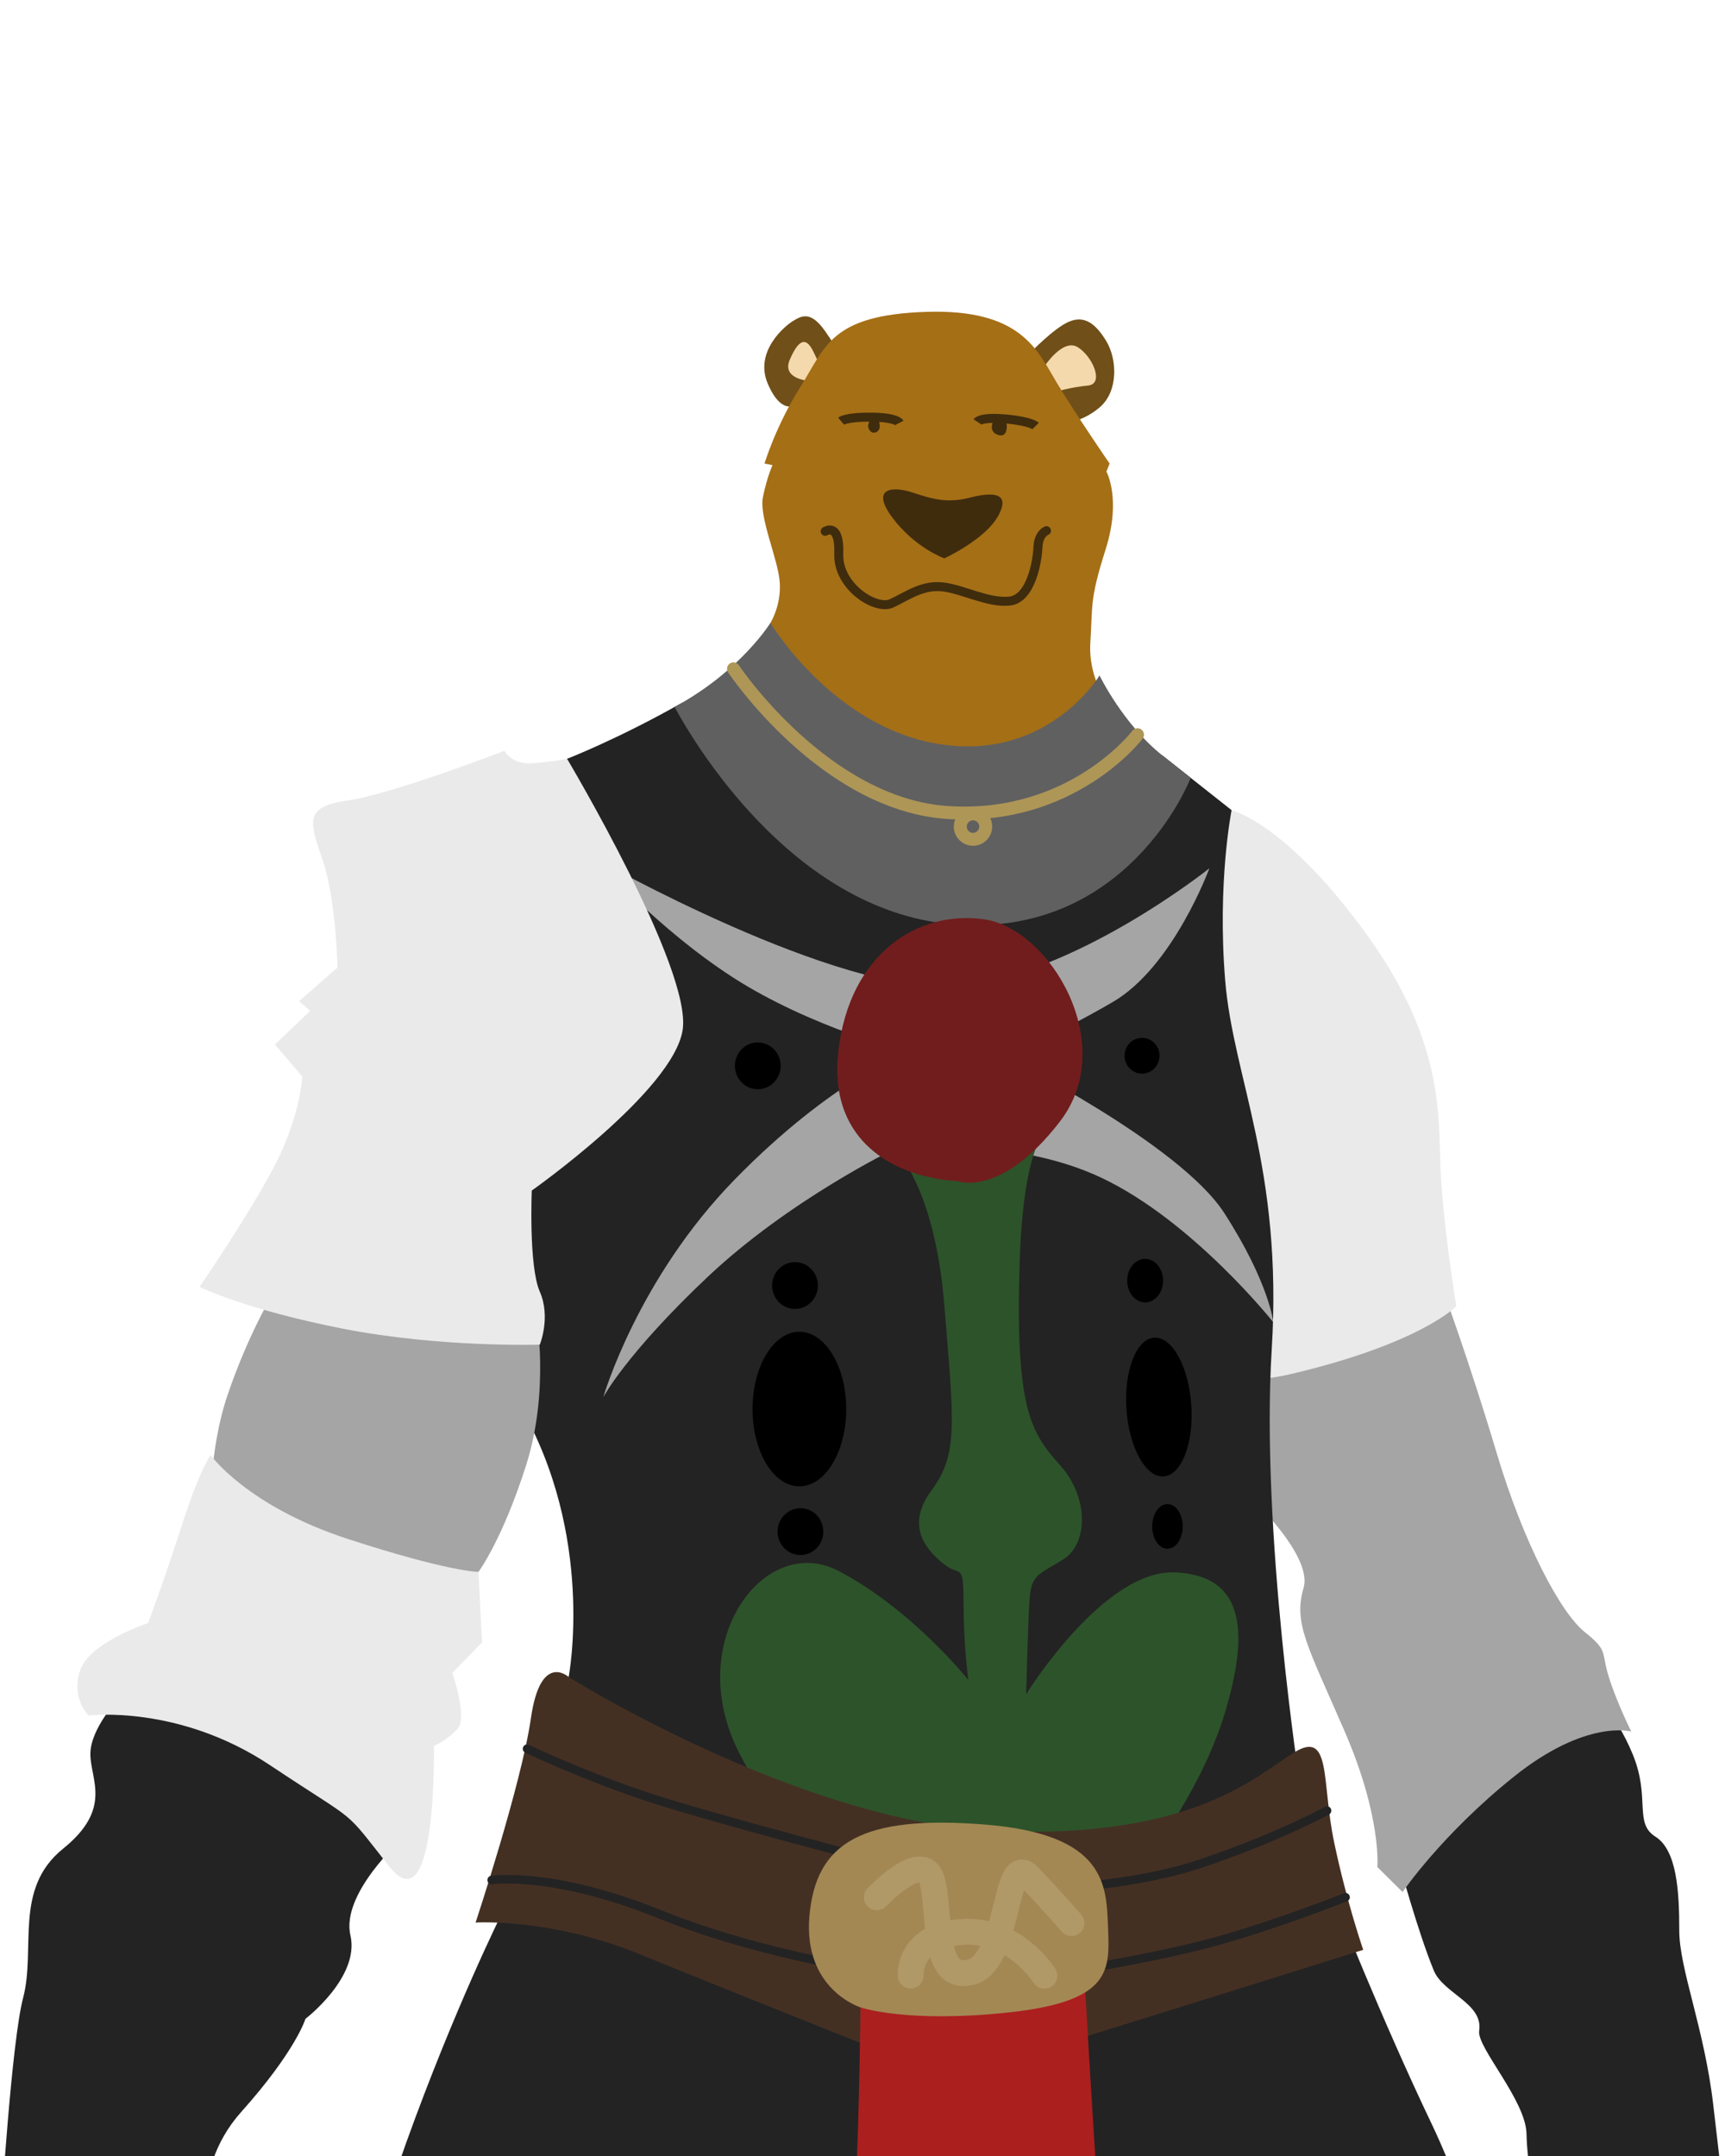 <?xml version="1.0" encoding="UTF-8"?>
<svg width="200" height="250" version="1.1" viewBox="0 0 52.917 66.146" xmlns="http://www.w3.org/2000/svg">
 <g transform="translate(0 -288.53)">
  <g>
   <path d="m3.658 340.62s-0.886 0.936-0.886 1.723c0 0.788 0.689 1.674-0.837 2.905-1.526 1.231-0.827 3.065-1.226 4.577-0.353 1.337-0.675 6.565-0.675 6.565l6.382 1.168s-0.689-2.364 0.985-4.235c1.674-1.871 1.97-2.856 1.97-2.856s1.674-1.28 1.379-2.561c-0.295-1.28 1.576-2.954 1.576-2.954l-3.447-5.416z" fill="#232323"/>
   <path d="m24.413 300.95s-0.443 0.332-0.862-0.652c-0.419-0.985 0.529-1.773 0.776-1.92s0.529-0.332 0.972 0.295c0.443 0.628 0.702 1.133 0.702 1.133z" fill="#704f18"/>
   <path d="m31.589 299.37s0.739-0.776 1.206-0.972 0.812 0.049 1.145 0.603c0.332 0.554 0.369 1.526-0.197 2.019-0.566 0.492-1.182 0.505-1.182 0.505s-0.948-2.142-0.972-2.154z" fill="#704f18"/>
   <path d="m32.032 299.78s0.566-0.874 1.022-0.603c0.455 0.271 0.837 1.133 0.32 1.182-0.517 0.049-0.972 0.185-0.972 0.185z" fill="#f4d9ac"/>
   <path d="m24.843 300.22s-0.874-0.049-0.616-0.652c0.259-0.603 0.492-0.739 0.726-0.246 0.234 0.492 0.32 0.665 0.32 0.665z" fill="#f4d9ac"/>
   <path d="m23.634 307.64s0.336-0.53 0.286-1.244c-0.049-0.714-0.64-1.994-0.517-2.61 0.123-0.615 0.295-0.985 0.295-0.985l-0.246-0.049s0.345-1.157 1.108-2.364c0.763-1.206 0.911-2.191 3.841-2.29 2.93-0.099 3.422 1.182 4.013 2.167s1.625 2.487 1.625 2.487l-0.098 0.246s0.468 0.837-0.025 2.388c-0.492 1.551-0.394 1.699-0.468 2.856-0.074 1.157 0.616 1.994 0.616 1.994l-3.225 3.644-8.395-1.822z" fill="#a56f16"/>
   <path d="m42.916 345.67s0.58 2.131 1.067 3.314c0.294 0.713 1.523 1.006 1.393 1.852-0.078 0.505 1.43 2.127 1.452 3.16 0.037 1.736 0.796 4.104 0.796 4.104l5.561 0.312s-0.367-3.03-0.627-5.292c-0.271-2.356-1.044-4.178-1.044-5.362s-0.068-2.462-0.733-2.88c-0.665-0.419-0.148-1.182-0.689-2.511-0.542-1.329-1.305-1.97-1.305-1.97z" fill="#232323"/>
   <path d="m44.207 327.94s0.862 2.339 1.699 5.146c0.837 2.807 1.97 4.924 2.708 5.515 0.739 0.591 0.492 0.591 0.739 1.379 0.246 0.788 0.689 1.674 0.689 1.674s-1.379-0.394-3.595 1.379c-2.216 1.773-3.421 3.545-3.421 3.545l-0.774-0.768s0.139-1.532-1.01-4.178c-1.149-2.646-1.567-3.308-1.253-4.387 0.313-1.079-1.985-3.134-1.985-3.134l0.313-5.78z" fill="#a5a5a5"/>
   <path d="m37.781 313.39s1.576 0.345 3.988 3.595c2.413 3.25 2.364 5.466 2.413 7.189 0.049 1.723 0.492 4.432 0.492 4.432s-1.083 1.133-5.022 2.068c-3.939 0.936-4.333-2.117-4.333-2.117l-0.394-12.704z" fill="#eaeaea"/>
   <path d="m17.396 311.81s1.526-0.591 3.447-1.674c1.92-1.083 9.996 3.745 9.996 3.745l4.825-2.169 2.117 1.674s-0.443 2.216-0.197 5.219c0.246 3.004 1.773 5.761 1.428 11.325-0.345 5.564 0.879 13.441 0.879 13.441l-2.258 3.399-19.991-2.708-0.197-4.087s0.837-4.333-1.526-8.371c-2.364-4.038-1.92-12.31-1.92-12.31z" fill="#232323"/>
   <path d="m27.441 323.78s-3.224 1.557-5.731 3.924c-2.507 2.368-3.203 3.691-3.203 3.691s1.044-3.621 4.039-6.685c2.994-3.064 5.292-3.9 5.292-3.9s-2.994-0.766-5.362-2.298c-2.368-1.532-4.178-3.621-4.178-3.621s7.381 4.178 11.002 3.9c3.621-0.279 7.799-3.621 7.799-3.621s-1.106 3.022-2.966 4.104c-1.724 1.003-3.302 1.676-3.302 1.676s5.349 2.658 6.728 4.8c1.379 2.142 1.502 3.348 1.502 3.348s-2.462-3.102-5.269-4.432c-2.807-1.329-6.352-0.886-6.352-0.886z" fill="#a5a5a5"/>
   <path d="m23.634 307.64s-0.871 1.413-2.791 2.496c-0.052 0.029-0.099 0.054-0.15 0.082 0.542 1.004 3.577 6.218 8.472 6.663 5.416 0.492 7.345-4.447 7.345-4.447l0.014-0.043-0.86-0.68c-1.206-0.954-1.934-2.458-1.934-2.458s-1.562 2.606-4.861 2.114c-3.299-0.492-5.235-3.727-5.235-3.727z" fill="#606060"/>
   <path d="m8.27 328.4s-0.696 1.184-1.288 2.925c-0.592 1.741-0.522 3.691-0.522 3.691l4.875 2.82 3.342-1.079s0.731-0.975 1.462-3.273c0.731-2.298 0.313-4.596 0.313-4.596z" fill="#a5a5a5"/>
   <path d="m17.396 311.81s3.841 6.45 3.545 8.322c-0.295 1.871-4.628 4.924-4.628 4.924s-0.098 2.314 0.246 3.102c0.345 0.788 0 1.625 0 1.625s-3.053 0.099-6.056-0.492c-3.004-0.591-4.382-1.28-4.382-1.28s1.428-2.068 2.265-3.644c0.837-1.576 0.886-2.807 0.886-2.807l-0.837-0.985 1.083-1.034-0.345-0.295 1.182-1.034s-0.049-2.068-0.443-3.25c-0.394-1.182-0.64-1.674 0.739-1.871 1.379-0.197 4.825-1.526 4.825-1.526s0.211 0.433 0.872 0.381c0.662-0.052 1.048-0.135 1.048-0.135z" fill="#eaeaea"/>
   <path d="m6.46 333.17s1.114 1.567 4.213 2.576c3.099 1.01 4.004 1.01 4.004 1.01l0.11 2.164-0.911 0.936s0.468 1.354 0.172 1.699c-0.295 0.345-0.739 0.542-0.739 0.542s0.108 5.567-1.369 3.696c-1.477-1.871-0.847-1.234-3.654-3.105-2.807-1.871-5.564-1.526-5.564-1.526s-0.546-0.505-0.267-1.375c0.279-0.87 2.089-1.462 2.089-1.462s0.522-1.393 1.044-3.029c0.522-1.636 0.87-2.124 0.87-2.124z" fill="#eaeaea"/>
   <path d="m35.319 345.39-8.814 1.329s-2.117-1.034-3.841-4.432c-1.723-3.398 0.788-6.746 3.053-5.564 2.265 1.182 3.988 3.348 3.988 3.348s-0.148-1.083-0.148-2.364c0-1.28-0.098-0.788-0.591-1.182-0.492-0.394-1.231-1.133-0.394-2.265 0.837-1.133 0.689-2.068 0.394-5.712-0.295-3.644-1.526-4.776-1.526-4.776l5.072-0.837s-1.083-0.246-1.231 4.284c-0.148 4.53 0.345 5.269 1.231 6.253 0.886 0.985 0.886 2.413 0.098 2.905-0.788 0.492-0.985 0.443-1.034 1.329-0.049 0.886-0.098 2.807-0.098 2.807s2.364-3.841 4.579-3.742c2.216 0.099 2.216 1.97 1.526 4.284s-2.265 4.333-2.265 4.333z" fill="#2d532a"/>
   <path d="m32.513 322.94c1.822-2.364-0.295-5.909-2.314-6.204-2.019-0.295-4.136 1.034-4.481 4.038-0.345 3.004 2.068 3.693 2.659 3.841 0.591 0.148 0.985 0.148 0.985 0.148s1.329 0.542 3.151-1.822z" fill="#711d1d"/>
  </g>
  <path d="m25.313 304.83s0.453-0.296 0.418 0.696c-0.035 0.992 1.132 1.741 1.619 1.515 0.487-0.226 0.94-0.575 1.567-0.505 0.627 0.07 1.393 0.505 2.054 0.435 0.662-0.07 0.853-1.236 0.87-1.654 0.017-0.418 0.261-0.505 0.261-0.505" fill="none" stroke="#3f2c0d" stroke-linecap="round" stroke-width=".276"/>
  <path d="m28.969 305.66s-0.888-0.313-1.584-1.236c-0.696-0.923-0.017-0.992 0.609-0.783 0.627 0.209 1.079 0.331 1.758 0.157 0.679-0.174 1.271-0.174 0.87 0.557-0.4 0.731-1.654 1.306-1.654 1.306z" fill="#3f2c0d"/>
  <path d="m25.801 301.45s0.157-0.131 0.931-0.122c0.775 8e-3 0.862 0.174 0.862 0.174" fill="none" stroke="#3f2c0d" stroke-width=".276px"/>
  <path d="m31.769 301.6s-0.143-0.146-0.914-0.216c-0.772-0.07-0.875 0.086-0.875 0.086" fill="none" stroke="#3f2c0d" stroke-width=".276px"/>
  <g>
   <path d="m15.402 347.22s-1.455 2.916-2.939 7.042c-1.579 4.392-2.955 9.794-2.955 9.794h38.036s-2.094-7.163-3.626-10.366c-1.532-3.203-2.973-6.856-2.973-6.856z" fill="#232323"/>
   <path d="m17.445 339.98s-0.862-0.788-1.157 1.256c-0.295 2.043-1.699 6.278-1.699 6.278s2.314-0.148 5.072 0.985c2.757 1.133 9.454 3.792 9.454 3.792s3.742-1.133 7.041-2.167c3.299-1.034 5.663-1.773 5.663-1.773s-0.498-1.426-0.892-3.297c-0.394-1.871-0.074-3.471-1.231-2.757-1.157 0.714-3.097 2.657-9.104 2.411-6.007-0.246-13.147-4.727-13.147-4.727z" fill="#443023"/>
   <path d="m26.721 301.38s-0.16 0.185-0.049 0.345c0.111 0.16 0.314 0.055 0.314-0.105 0-0.16-0.055-0.271-0.055-0.271z" fill="#3f2c0d"/>
   <path d="m30.469 301.45s-0.154 0.302 0.117 0.412c0.271 0.111 0.314-0.142 0.295-0.314-0.018-0.172-0.412-0.099-0.412-0.099z" fill="#3f2c0d"/>
   <path d="m26.407 348.74s0 5.564-0.345 10.39c-0.345 4.825-0.886 10.734-0.886 10.734h10.094s-1.231-8.715-1.526-12.999c-0.295-4.284-0.542-8.863-0.542-8.863z" fill="#ac1f1f"/>
  </g>
  <path d="m15.084 346.21s1.854-0.284 5.162 1.052c3.308 1.336 7.016 1.804 7.016 1.804l0.134-3.308s-5.679-1.47-7.651-2.138c-1.971-0.668-3.575-1.437-3.575-1.437" fill="none" stroke="#232323" stroke-linecap="round" stroke-width=".265"/>
  <path d="m40.708 344.08s-1.42 0.785-3.759 1.587-5.045 0.802-5.045 0.802l0.134 2.673s3.274-0.501 5.212-1.036c1.938-0.535 4.025-1.368 4.025-1.368" fill="none" stroke="#232323" stroke-linecap="round" stroke-width=".265"/>
  <path d="m26.407 350.12s-1.773-0.542-1.576-2.807c0.197-2.265 1.625-3.102 5.367-2.807 3.742 0.295 3.742 1.871 3.792 3.151 0.049 1.28 0.148 2.265-3.004 2.61-3.151 0.345-4.579-0.148-4.579-0.148z" fill="#a38854"/>
  <g>
   <ellipse cx="24.522" cy="331.76" rx="1.437" ry="2.372" style="paint-order:markers fill stroke"/>
   <ellipse transform="rotate(-3.908)" cx="12.861" cy="333.35" rx=".997" ry="2.133" style="paint-order:markers fill stroke"/>
   <ellipse cx="24.388" cy="327.97" rx=".702" ry=".718" style="paint-order:markers fill stroke"/>
   <ellipse cx="23.246" cy="321.23" rx=".702" ry=".718" style="paint-order:markers fill stroke"/>
   <ellipse cx="35.034" cy="320.92" rx=".536" ry=".549" style="paint-order:markers fill stroke"/>
   <ellipse cx="24.555" cy="335.52" rx=".702" ry=".718" style="paint-order:markers fill stroke"/>
   <ellipse cx="35.814" cy="335.36" rx=".468" ry=".685" style="paint-order:markers fill stroke"/>
   <ellipse cx="35.129" cy="327.82" rx=".551" ry=".668" style="paint-order:markers fill stroke"/>
  </g>
  <g fill="none" stroke-linecap="round">
   <path d="m22.501 309.05s2.79 4.176 6.598 4.41c3.809 0.234 5.796-2.389 5.796-2.389" stroke="#ae9657" stroke-width=".397"/>
   <circle cx="29.848" cy="313.89" r=".39" stroke="#ae9657" stroke-linejoin="round" stroke-width=".397" style="paint-order:markers fill stroke"/>
   <path d="m26.898 346.74s1.412-1.503 1.692-0.525c0.281 0.979-0.036 3.123 1.185 2.823s1.015-3.752 1.788-2.939c0.773 0.813 1.306 1.433 1.306 1.433" stroke="#b19867" stroke-width=".794"/>
   <path d="m27.938 349.14s-0.095-1.21 1.549-1.337c1.644-0.127 2.551 1.344 2.551 1.344" stroke="#b19867" stroke-width=".794"/>
  </g>
 </g>
</svg>
